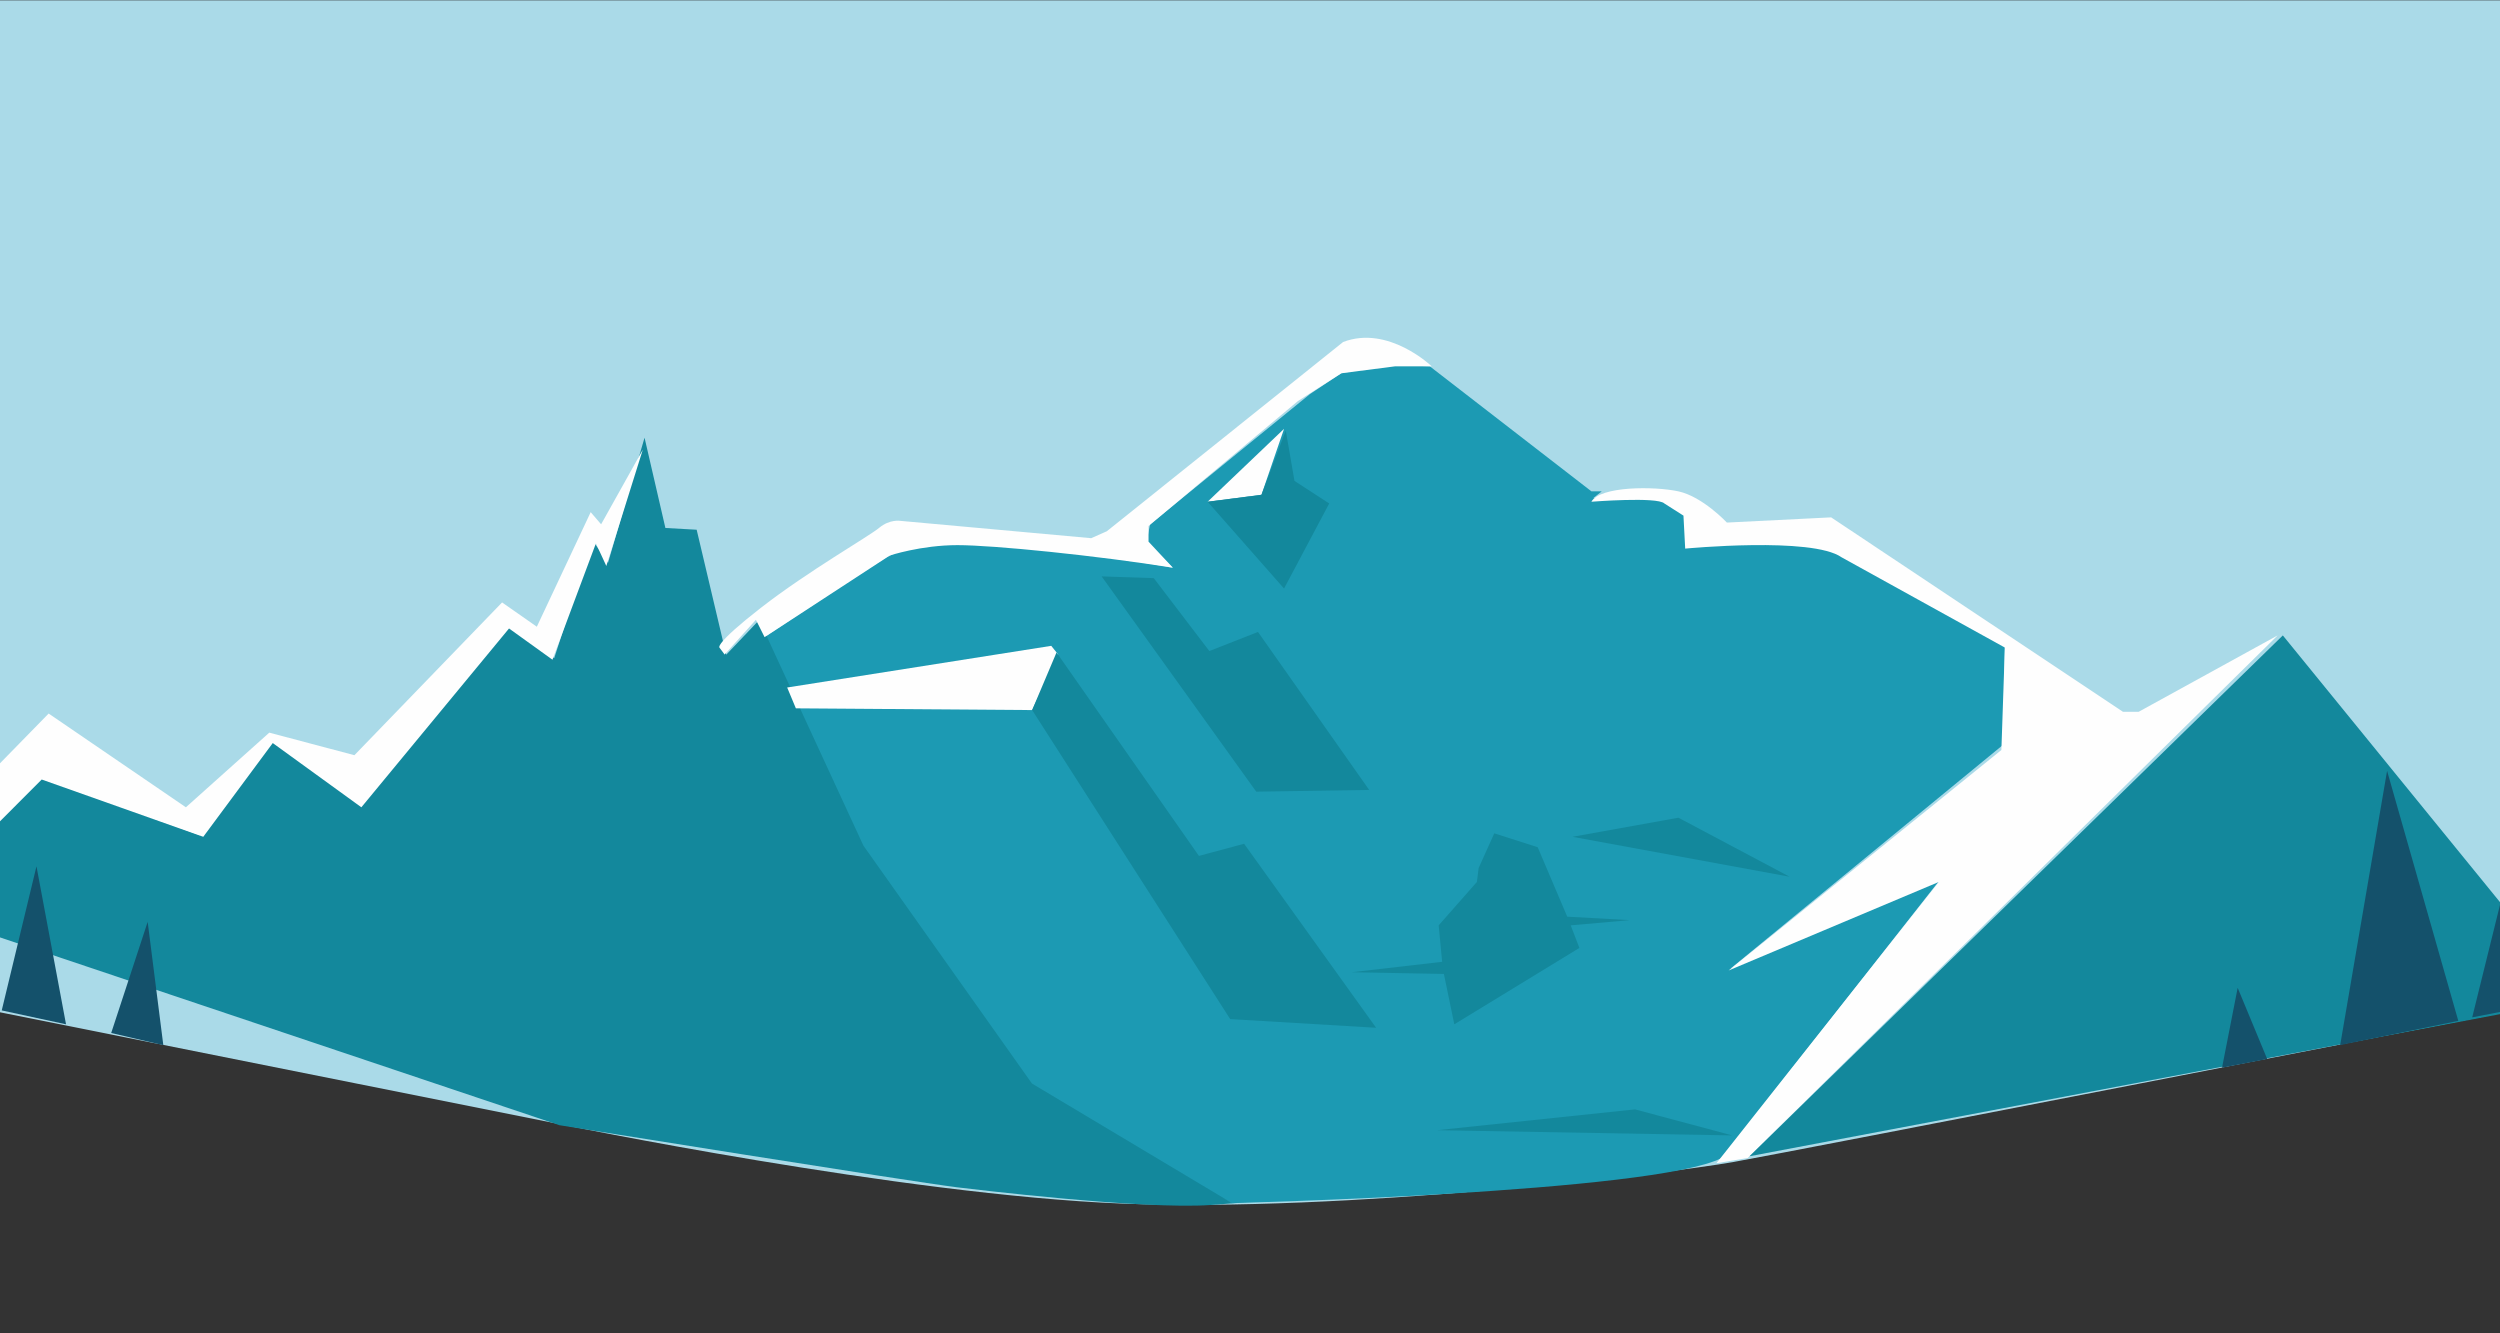 <?xml version="1.0" encoding="UTF-8"?>
<!DOCTYPE svg PUBLIC "-//W3C//DTD SVG 1.1//EN" "http://www.w3.org/Graphics/SVG/1.1/DTD/svg11.dtd">
<!-- Creator: CorelDRAW 2021 (64-Bit Оценочная версия) -->
<svg xmlns="http://www.w3.org/2000/svg" xml:space="preserve" width="1440px" height="768px" version="1.1" style="shape-rendering:geometricPrecision; text-rendering:geometricPrecision; image-rendering:optimizeQuality; fill-rule:evenodd; clip-rule:evenodd"
viewBox="0 0 1440 768"
 xmlnsXlink="http://www.w3.org/1999/xlink"
 xmlnsXodm="http://www.corel.com/coreldraw/odm/2003">
 <rect x="0" y="0" width="1440" height="768" fill="#333333" stroke="none"/>
 <defs>
  <style type="text/css">
    .fil3 {fill:#FEFEFE}
    .fil2 {fill:#13889C}
    .fil4 {fill:#14516B}
    .fil1 {fill:#1C9AB3}
    .fil0 {fill:#AADAE8}
  </style>
 </defs>
 <g id="Слой_x0020_1">
  <path class="fil0" d="M0 583.08l321.22 64.19c0,0 198.36,41 325.34,46 126.98,5 313.11,-17 352.13,-24 39.03,-7 441.31,-85.6 441.31,-85.6l0 -583.46 -1440 0 0 582.87z"/>
  <path class="fil1" d="M440.31 367l52.03 124 99.07 138 117.88 64c0,0 243.37,-6 282.4,-26l127.09 -162 -122.09 53 157.11 -129 1 -59 -96.06 -53c0,0 -8.01,-3 -21.02,-5 0,0 -35.02,-1 -65.04,2 0,0 13.01,-38 -55.04,-27l5 -4 -6 0 -93.07 -72 -24.01 -1 -27.02 5 -18.01 12 -92.07 75 -2 10 15.01 15c0,0 -64.04,-12 -124.09,-14 0,0 -30.02,0 -40.02,8 10,-8 -71.05,46 -71.05,46z"/>
  <path class="fil2" d="M0 539.94l322.22 108.18c0,0 202.87,32.54 228.99,35.76l-0.01 0 0.3 0.04 0.08 0c6.84,0.84 107.14,13 145.85,10.15 34.99,-2.58 17.25,-1.45 12.18,-1.12l-23.46 -14.02 -0.05 -0.03 0 0 -91.69 -54.78 -97.06 -137 -60.05 -130 -19.01 20 -17.01 -72 -18.01 -1 -12.01 -52 -21.02 72 -9 -13 -22.02 68 -26.02 -20 -85.06 105 -51.03 -37 -42.03 54 -91.06 -33 -24.02 23.89 0 67.93z"/>
  <polygon class="fil3" points="0,473.07 24.02,449 117.08,482 157.11,428 208.14,465 293.2,362 318.22,380 343.24,313 349.24,326 370.26,259 346.24,302 340.24,295 309.21,361 289.2,347 204.14,435 155.11,422 107.07,465 28.02,411 0,439.66 "/>
  <path class="fil3" d="M988.69 670l18.01 -3 305.21 -301 -80.05 44 -9.01 0 -168.12 -112 -60.04 3c0,0 -14.01,-15 -28.02,-18 -14.01,-3 -45.03,-3 -50.03,6 0,0 38.02,-3 42.03,1l11 7 1 19c0,0 73.05,-7 90.07,5l94.06 52 -2 59 -157.11 127 121.09 -51 -128.09 162z"/>
  <polygon class="fil2" points="1007.7,666 1314.91,366 1440,519.64 1440,584.15 "/>
  <path class="fil3" d="M414.39 373l3 4 18.01 -20 5 10 72.05 -47c0,0 18.02,-6 39.03,-6 21.02,0 80.06,6 124.09,13l-14.01 -15 0 -9 86.06 -72 25.02 -16 31.02 -4 21.01 0c0,0 -25.02,-24 -51.03,-14l-136.1 109 -9 4 -110.08 -10c0,0 -6.01,-1 -12.01,4 -6,5 -41.03,25 -68.05,46 -27.01,21 -24.01,23 -24.01,23z"/>
  <polygon class="fil3" points="695.58,289 726.6,285 739.61,247 "/>
  <polygon class="fil3" points="453.41,396 458.42,408 594.51,409 609.52,377 605.52,372 "/>
  <polygon class="fil2" points="594.51,409 708.59,587 792.65,592 716.6,486 690.58,493 608.56,375.8 "/>
  <polygon class="fil2" points="634.54,332 723.6,456 788.65,455 724.6,364 696.58,375 664.56,333 "/>
  <polygon class="fil2" points="695.58,289 739.61,339 765.63,290 745.62,277 740.61,248 726.6,285 "/>
  <polygon class="fil2" points="778.64,560 830.68,554 828.67,533 850.69,508 851.69,500 860.7,480 885.71,488 902.73,528 938.75,530 904.73,533 909.73,546 837.68,590 831.68,561 "/>
  <polygon class="fil2" points="905.73,482 966.77,471 1030.82,505 "/>
  <polygon class="fil2" points="827.67,651 941.75,639 997.79,654 "/>
  <polygon class="fil4" points="1,582 21.01,499 38.03,590 "/>
  <polygon class="fil4" points="64.05,595 85.06,531 94.07,602 "/>
  <polygon class="fil4" points="1279.89,615 1288.9,569 1305.91,610 "/>
  <polygon class="fil4" points="1347.94,602 1374.96,444 1415.98,588 "/>
  <polygon class="fil4" points="1423.99,586 1440,521.18 1440,582.88 "/>
 </g>
</svg>

